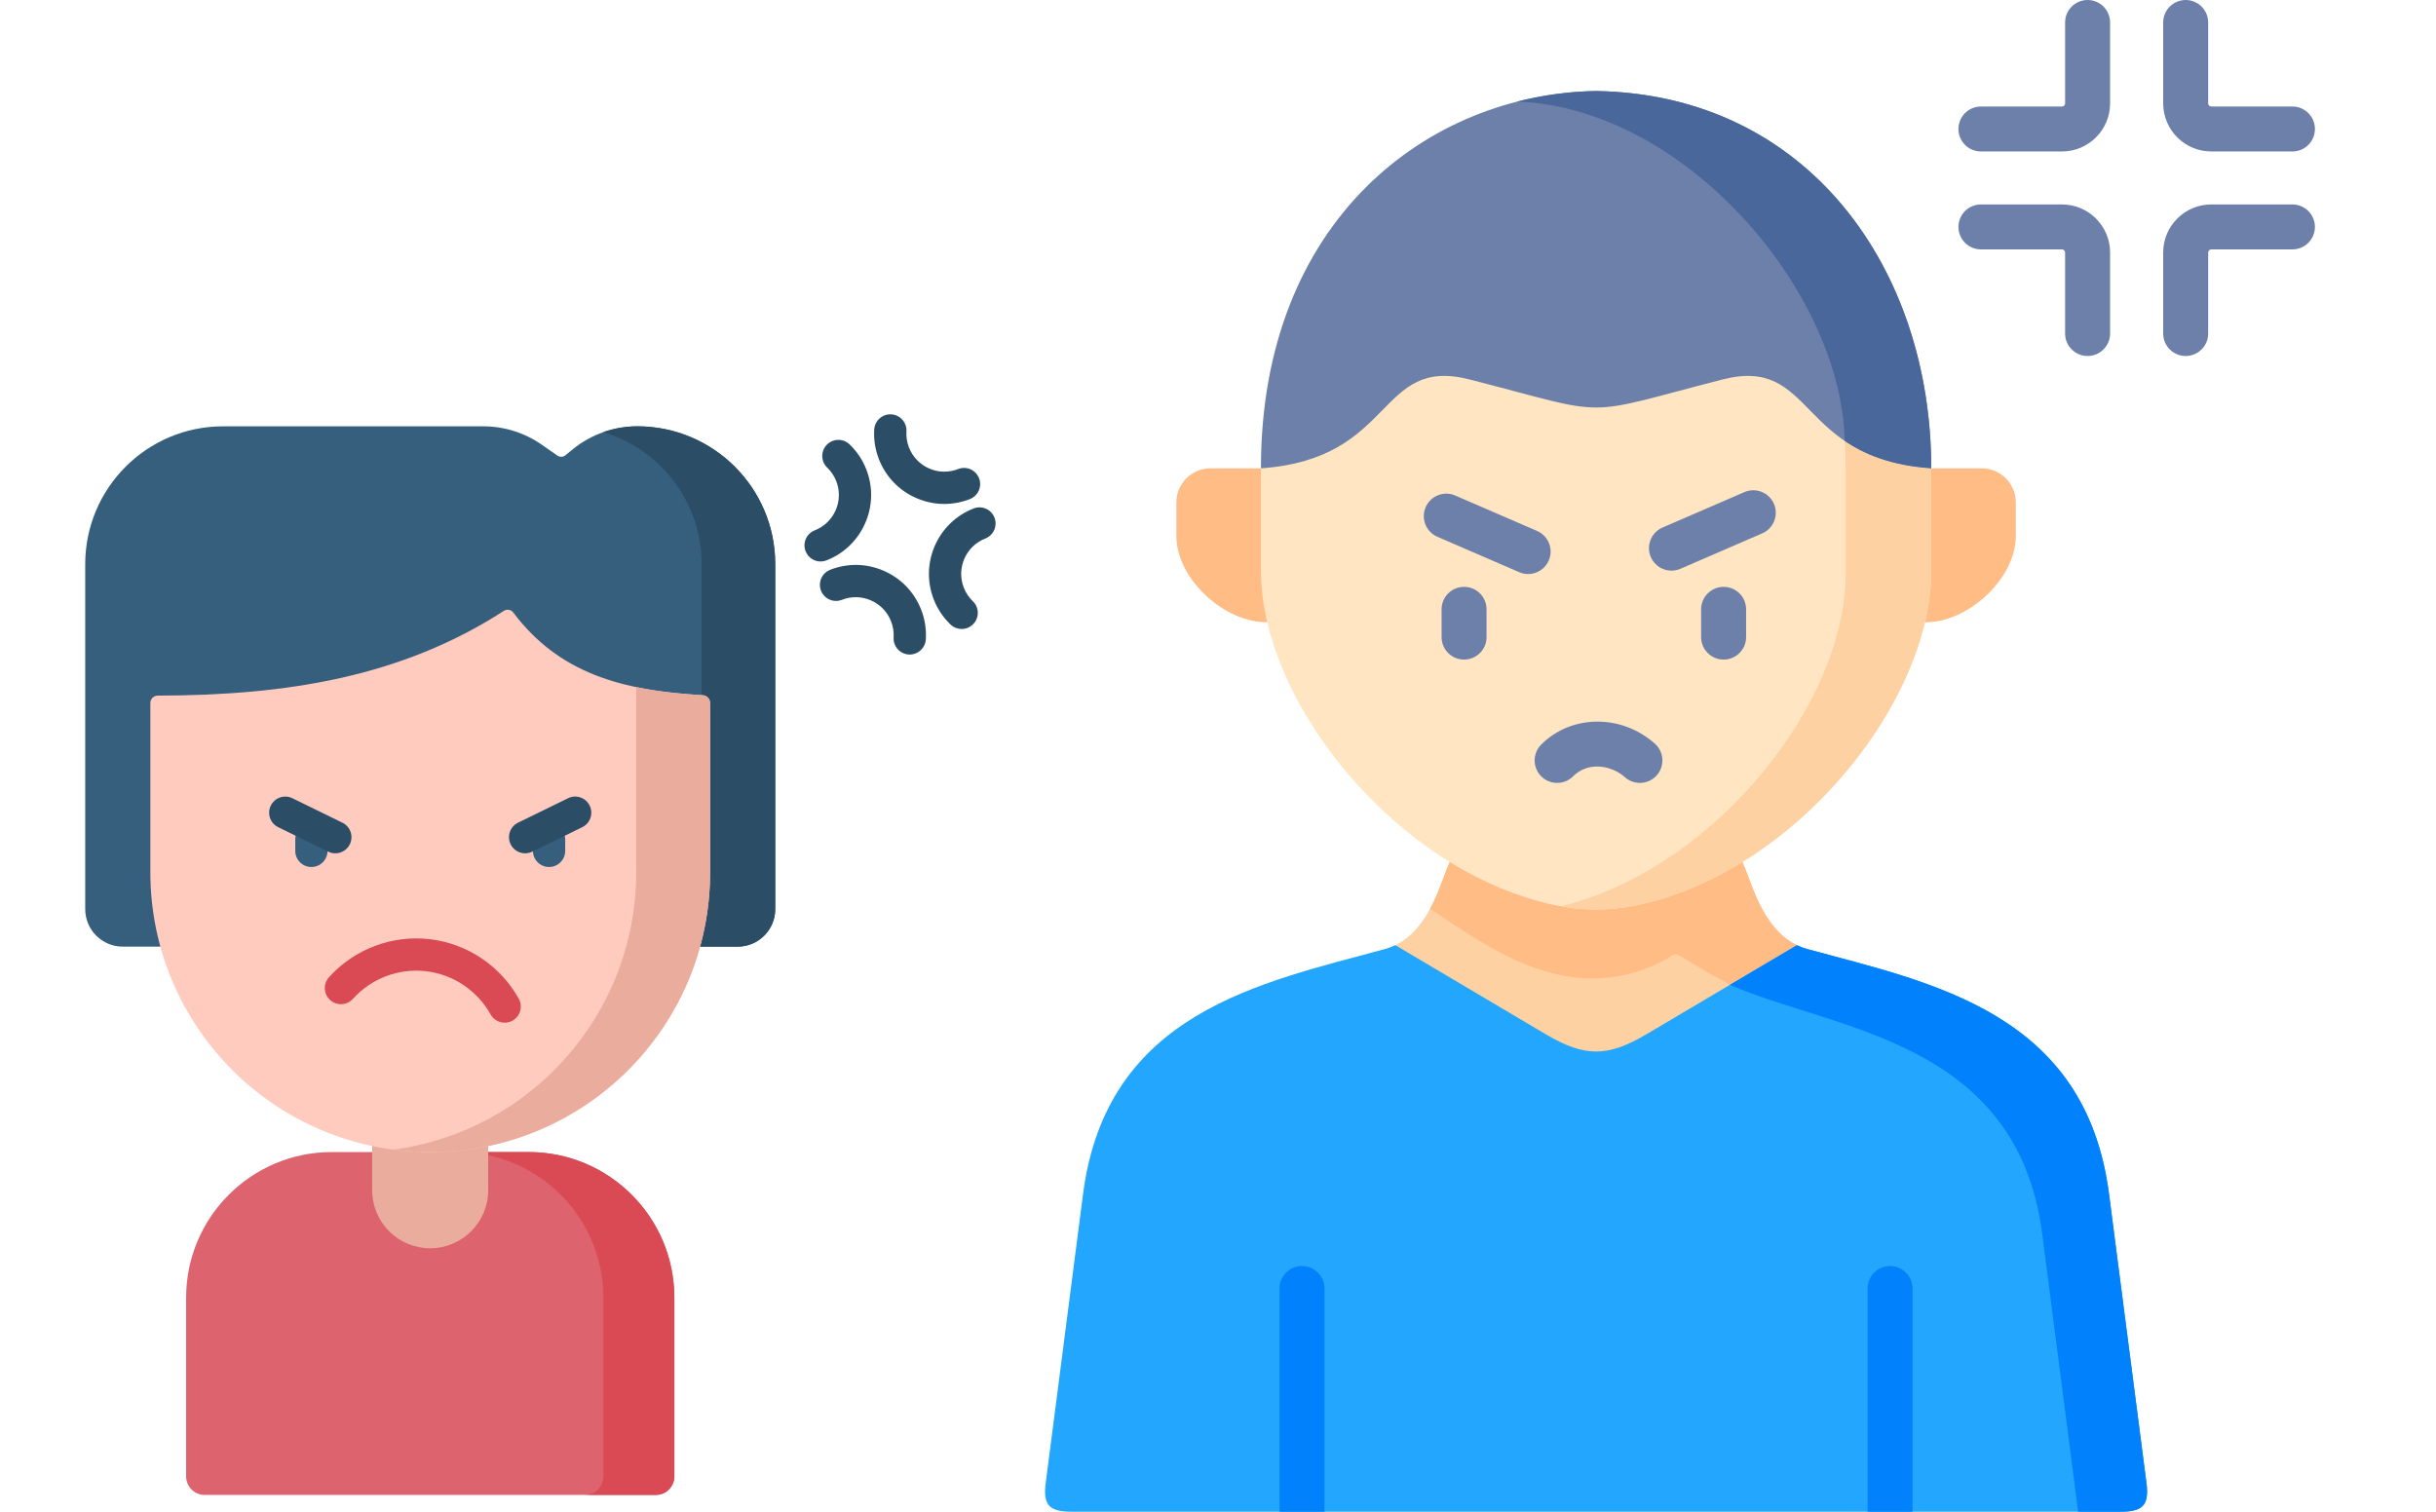 <svg width="435" height="270" viewBox="0 0 435 270" fill="none" xmlns="http://www.w3.org/2000/svg">
<path d="M390.299 63.582C388.081 63.582 386.283 61.785 386.283 59.569V45.096C386.283 40.364 390.136 36.515 394.872 36.515H409.363C411.581 36.515 413.379 38.313 413.379 40.529C413.379 42.745 411.581 44.543 409.363 44.543H394.872C394.586 44.543 394.315 44.811 394.315 45.095V59.568C394.315 61.786 392.517 63.582 390.299 63.582ZM372.785 63.582C370.567 63.582 368.769 61.785 368.769 59.569V45.096C368.769 44.801 368.509 44.543 368.213 44.543H353.737C351.519 44.543 349.721 42.746 349.721 40.529C349.721 38.313 351.519 36.516 353.737 36.516H368.213C372.948 36.516 376.801 40.365 376.801 45.096V59.569C376.801 61.786 375.003 63.582 372.785 63.582ZM409.363 27.052H394.872C390.136 27.052 386.283 23.203 386.283 18.471V4.014C386.283 1.797 388.081 0 390.299 0C392.517 0 394.315 1.797 394.315 4.014V18.471C394.315 18.765 394.575 19.024 394.871 19.024H409.363C411.581 19.024 413.378 20.821 413.378 23.038C413.378 25.254 411.581 27.052 409.363 27.052ZM368.213 27.052H353.737C351.519 27.052 349.721 25.255 349.721 23.038C349.721 20.822 351.519 19.024 353.737 19.024H368.213C368.515 19.024 368.769 18.771 368.769 18.472V4.014C368.769 1.797 370.567 0 372.785 0C375.003 0 376.801 1.797 376.801 4.014V18.471C376.801 23.203 372.949 27.052 368.213 27.052Z" fill="#6D80AA"/>
<path fill-rule="evenodd" clip-rule="evenodd" d="M210.068 89.728V95.735C210.068 103.412 218.681 111.239 226.292 111.133L235.953 98.829L225.167 83.644H216.144C212.803 83.644 210.068 86.375 210.068 89.728Z" fill="#FFBC85"/>
<path fill-rule="evenodd" clip-rule="evenodd" d="M344.866 83.644L333.488 95.204L343.742 111.133C351.352 111.239 359.965 103.411 359.965 95.735V89.728C359.965 86.375 357.231 83.644 353.889 83.644H344.866Z" fill="#FFBC85"/>
<path fill-rule="evenodd" clip-rule="evenodd" d="M232.504 270H276.92H337.514H378.618C382.567 270 383.813 268.923 383.297 264.857L376.613 213.247C372.421 180.797 344.987 175.563 322.688 169.495C322.035 169.313 321.427 169.085 320.865 168.812H249.167C248.59 169.085 247.982 169.312 247.344 169.495C225.045 175.563 197.611 180.797 193.404 213.247L186.736 264.857C186.205 268.923 187.465 270 191.415 270H232.504Z" fill="#22A6FE"/>
<path fill-rule="evenodd" clip-rule="evenodd" d="M225.168 101.925C225.168 104.913 225.548 108.008 226.292 111.133C230.044 127.017 242.743 144.008 258.89 153.96C262.444 156.16 266.181 158.011 270.024 159.437C275.447 161.439 280.232 162.44 285.017 162.44C289.802 162.44 294.587 161.439 300.01 159.437C303.853 158.011 307.575 156.16 311.144 153.96C327.292 144.008 339.991 127.017 343.742 111.133C344.471 108.008 344.866 104.913 344.866 101.925V83.645C253.513 35.523 317.494 34.067 225.168 83.645V101.925H225.168Z" fill="#FFE5C1"/>
<path fill-rule="evenodd" clip-rule="evenodd" d="M249.168 168.812L276.161 184.802C283.012 188.807 287.022 188.807 293.873 184.802L320.865 168.812C314.486 165.733 312.617 156.964 311.144 153.96C307.574 156.16 303.853 158.011 300.01 159.437C294.587 161.439 289.802 162.44 285.017 162.44C280.231 162.44 275.447 161.439 270.024 159.437C266.18 158.011 262.444 156.16 258.889 153.96C257.416 156.964 255.533 165.733 249.168 168.812Z" fill="#FED1A3"/>
<path fill-rule="evenodd" clip-rule="evenodd" d="M285.017 16.256C255.092 16.757 225.167 39.255 225.167 83.644C249.396 81.96 245.78 63.482 262.505 67.791C275.432 71.113 280.217 72.782 285.017 72.782C289.816 72.782 294.602 71.114 307.528 67.791C324.253 63.483 320.638 81.96 344.866 83.644C344.866 48.175 322.977 16.879 285.017 16.256Z" fill="#6D80AA"/>
<path fill-rule="evenodd" clip-rule="evenodd" d="M296.789 171.709C299.463 170.359 298.475 169.707 301.619 171.694C303.305 172.772 305.827 174.182 308.911 175.881L320.865 168.812C314.486 165.732 312.617 156.963 311.144 153.96C307.574 156.159 303.853 158.01 300.01 159.436C294.587 161.438 289.802 162.44 285.017 162.44C280.231 162.44 275.447 161.438 270.024 159.436C266.18 158.01 262.444 156.159 258.889 153.96C258.069 155.628 257.127 159.042 255.38 162.303C266.667 169.935 280.657 179.872 296.789 171.709Z" fill="#FFBC85"/>
<path fill-rule="evenodd" clip-rule="evenodd" d="M329.585 84.236V102.531C329.585 105.505 329.19 108.6 328.445 111.725C324.709 127.608 312.01 144.599 295.862 154.551C292.293 156.751 288.556 158.602 284.713 160.028C282.662 160.786 280.688 161.408 278.773 161.879C280.885 162.258 282.95 162.44 285.017 162.44C289.802 162.44 294.586 161.438 300.01 159.436C303.853 158.01 307.574 156.159 311.144 153.96C327.291 144.008 339.99 127.017 343.742 111.133C344.471 108.008 344.866 104.913 344.866 101.924V83.644C337.696 83.144 332.972 81.171 329.417 78.759C329.524 80.55 329.585 82.385 329.585 84.236Z" fill="#FED1A3"/>
<path fill-rule="evenodd" clip-rule="evenodd" d="M364.674 220.332L371.099 270H378.618C382.567 270 383.813 268.923 383.297 264.857L376.613 213.247C372.421 180.797 344.987 175.563 322.688 169.495C322.035 169.313 321.427 169.085 320.865 168.812L308.91 175.881C327.093 183.937 360.177 185.545 364.674 220.332Z" fill="#0182FC"/>
<path d="M228.487 270V230.134C228.487 227.913 230.286 226.12 232.503 226.12C234.725 226.12 236.518 227.913 236.518 230.134V270H228.487ZM333.497 270V230.134C333.497 227.913 335.296 226.12 337.513 226.12C339.73 226.12 341.528 227.913 341.528 230.134V270H333.497Z" fill="#0182FC"/>
<path fill-rule="evenodd" clip-rule="evenodd" d="M344.866 83.644C344.866 48.175 322.977 16.878 285.017 16.256C280.262 16.332 275.508 16.969 270.875 18.153C300.617 19.154 328.78 51.725 329.417 78.759C332.972 81.171 337.696 83.144 344.866 83.644Z" fill="#49679B"/>
<path d="M261.442 117.802C259.224 117.802 257.426 116.005 257.426 113.789V108.828C257.426 106.611 259.224 104.814 261.442 104.814C263.66 104.814 265.457 106.611 265.457 108.828V113.789C265.457 116.005 263.66 117.802 261.442 117.802Z" fill="#6D80AA"/>
<path d="M307.787 117.802C305.569 117.802 303.771 116.005 303.771 113.789V108.828C303.771 106.611 305.569 104.814 307.787 104.814C310.005 104.814 311.803 106.611 311.803 108.828V113.789C311.803 116.005 310.005 117.802 307.787 117.802Z" fill="#6D80AA"/>
<path d="M272.878 102.527C272.345 102.527 271.803 102.42 271.283 102.195L256.671 95.868C254.636 94.987 253.7 92.624 254.582 90.59C255.464 88.556 257.826 87.62 259.863 88.502L274.476 94.829C276.511 95.71 277.447 98.073 276.565 100.107C275.909 101.621 274.43 102.527 272.878 102.527Z" fill="#6D80AA"/>
<path d="M298.478 101.92C296.925 101.92 295.447 101.015 294.79 99.5C293.909 97.466 294.844 95.103 296.879 94.222L311.492 87.895C313.527 87.014 315.891 87.949 316.773 89.983C317.654 92.017 316.719 94.38 314.684 95.261L300.072 101.588C299.551 101.813 299.01 101.92 298.478 101.92Z" fill="#6D80AA"/>
<path d="M292.838 139.83C291.89 139.83 290.939 139.497 290.174 138.818C287.717 136.638 283.576 135.981 280.899 138.656C279.33 140.223 276.787 140.222 275.22 138.653C273.652 137.085 273.653 134.544 275.222 132.977C280.622 127.583 289.532 127.513 295.506 132.815C297.165 134.287 297.316 136.824 295.844 138.481C295.049 139.374 293.946 139.83 292.838 139.83Z" fill="#6D80AA"/>
<g clip-path="url(#clip0)">
<path d="M15.218 100.772V162.367C15.218 166.07 18.22 169.072 21.923 169.072H131.731C135.434 169.072 138.436 166.07 138.436 162.367V100.772C138.436 87.169 127.409 76.142 113.806 76.142C109.62 76.142 105.562 77.581 102.311 80.219L100.96 81.316C100.55 81.648 99.969 81.67 99.536 81.368L96.718 79.409C93.66 77.282 90.025 76.142 86.301 76.142H39.848C26.245 76.142 15.218 87.169 15.218 100.772Z" fill="#365E7D"/>
<path d="M113.806 76.142C111.725 76.142 109.676 76.498 107.742 77.18C117.893 80.222 125.292 89.631 125.292 100.772V162.367C125.292 166.07 122.29 169.072 118.587 169.072H131.73C135.434 169.072 138.436 166.07 138.436 162.367V100.772C138.436 87.169 127.409 76.142 113.806 76.142Z" fill="#2B4D66"/>
<path d="M94.404 205.761H87.184H66.47H59.25C44.883 205.761 33.236 217.408 33.236 231.775V263.687C33.236 265.517 34.719 267 36.549 267H117.105C118.934 267 120.418 265.517 120.418 263.687V231.775C120.418 217.408 108.771 205.761 94.404 205.761Z" fill="#DD636E"/>
<path d="M94.404 205.761H81.728C96.095 205.761 107.742 217.408 107.742 231.775V263.687C107.742 265.517 106.259 267 104.429 267H117.105C118.935 267 120.418 265.517 120.418 263.687V231.775C120.418 217.407 108.771 205.761 94.404 205.761Z" fill="#DA4A54"/>
<path d="M84.078 186.579L70.168 185.76C66.617 185.76 66.461 202.399 66.461 202.399V212.585C66.461 218.304 71.097 222.941 76.817 222.941C82.537 222.941 87.174 218.304 87.174 212.585V202.399C87.174 202.399 87.629 186.579 84.078 186.579Z" fill="#EAAC9D"/>
<path d="M76.827 205.761C49.224 205.761 26.849 183.385 26.849 155.783V125.554C26.849 124.828 27.438 124.243 28.164 124.241C51.295 124.199 71.739 120.886 89.974 109.102C90.519 108.75 91.247 108.863 91.638 109.381C99.873 120.313 111.104 123.338 125.495 124.171C126.229 124.214 126.805 124.816 126.805 125.551V155.783C126.805 183.385 104.429 205.761 76.827 205.761Z" fill="#FFCBBE"/>
<path d="M125.495 124.171C121.261 123.926 117.302 123.488 113.61 122.718V155.783C113.61 181.148 94.713 202.098 70.229 205.327C72.388 205.611 74.59 205.761 76.827 205.761C104.429 205.761 126.805 183.385 126.805 155.783V125.551C126.805 124.816 126.229 124.213 125.495 124.171Z" fill="#EAAC9D"/>
<path d="M90.122 182.656C89.11 182.656 88.129 182.123 87.602 181.176C85.218 176.893 80.891 174.007 76.028 173.458C71.167 172.906 66.305 174.755 63.023 178.398C61.959 179.58 60.138 179.675 58.956 178.611C57.774 177.546 57.679 175.725 58.743 174.543C63.266 169.521 69.967 166.974 76.676 167.734C83.383 168.492 89.349 172.47 92.636 178.375C93.409 179.764 92.909 181.518 91.52 182.292C91.076 182.539 90.596 182.656 90.122 182.656Z" fill="#DA4A54"/>
<path d="M55.606 154.849C54.015 154.849 52.726 153.559 52.726 151.968V149.937C52.726 148.346 54.015 147.057 55.606 147.057C57.197 147.057 58.486 148.346 58.486 149.937V151.968C58.486 153.559 57.197 154.849 55.606 154.849Z" fill="#365E7D"/>
<path d="M98.048 154.849C96.457 154.849 95.168 153.559 95.168 151.968V149.937C95.168 148.346 96.457 147.057 98.048 147.057C99.639 147.057 100.928 148.346 100.928 149.937V151.968C100.928 153.559 99.638 154.849 98.048 154.849Z" fill="#365E7D"/>
<path d="M59.879 152.404C59.455 152.404 59.023 152.31 58.616 152.11L49.678 147.739C48.249 147.04 47.657 145.315 48.356 143.886C49.056 142.457 50.78 141.866 52.209 142.565L61.146 146.936C62.575 147.635 63.167 149.36 62.468 150.789C61.968 151.81 60.944 152.404 59.879 152.404Z" fill="#2B4D66"/>
<path d="M93.775 152.403C92.709 152.403 91.685 151.81 91.185 150.788C90.486 149.359 91.078 147.634 92.507 146.935L101.444 142.563C102.873 141.864 104.598 142.456 105.297 143.885C105.996 145.313 105.404 147.039 103.975 147.738L95.037 152.109C94.631 152.308 94.199 152.403 93.775 152.403Z" fill="#2B4D66"/>
<path d="M171.727 112.34C171.01 112.34 170.292 112.074 169.733 111.538C168.416 110.275 167.409 108.767 166.741 107.058C164.224 100.619 167.414 93.333 173.852 90.816C175.335 90.236 177.004 90.968 177.584 92.449C178.163 93.93 177.431 95.601 175.95 96.18C172.47 97.541 170.745 101.48 172.106 104.96C172.468 105.886 173.011 106.7 173.721 107.381C174.869 108.482 174.907 110.305 173.806 111.453C173.24 112.043 172.484 112.34 171.727 112.34Z" fill="#2B4D66"/>
<path d="M162.455 116.902C162.396 116.902 162.337 116.9 162.277 116.897C160.689 116.8 159.48 115.435 159.577 113.847C159.637 112.865 159.484 111.898 159.122 110.973C158.462 109.287 157.186 107.959 155.527 107.233C153.869 106.507 152.027 106.47 150.341 107.129C148.859 107.709 147.189 106.977 146.61 105.496C146.031 104.014 146.762 102.343 148.244 101.764C151.363 100.544 154.771 100.613 157.838 101.956C160.906 103.299 163.267 105.757 164.487 108.876C165.155 110.584 165.438 112.375 165.327 114.197C165.234 115.725 163.965 116.902 162.455 116.902Z" fill="#2B4D66"/>
<path d="M168.627 90.005C166.919 90.005 165.214 89.652 163.603 88.946C160.535 87.603 158.173 85.145 156.954 82.026C156.286 80.316 156.003 78.526 156.113 76.705C156.21 75.117 157.578 73.91 159.163 74.005C160.751 74.102 161.96 75.467 161.863 77.055C161.803 78.036 161.956 79.002 162.319 79.929C162.978 81.615 164.254 82.943 165.913 83.669C167.571 84.396 169.413 84.432 171.099 83.773C172.582 83.193 174.251 83.925 174.83 85.407C175.409 86.888 174.678 88.558 173.196 89.138C171.716 89.717 170.17 90.005 168.627 90.005Z" fill="#2B4D66"/>
<path d="M146.54 100.285C145.389 100.285 144.302 99.59 143.857 98.453C143.278 96.972 144.009 95.301 145.491 94.722C148.971 93.361 150.696 89.422 149.334 85.942C148.973 85.016 148.429 84.201 147.72 83.521C146.572 82.42 146.534 80.596 147.635 79.448C148.736 78.301 150.56 78.263 151.707 79.364C153.024 80.627 154.031 82.135 154.699 83.844C157.217 90.283 154.026 97.569 147.588 100.087C147.244 100.221 146.889 100.285 146.54 100.285Z" fill="#2B4D66"/>
</g>
<defs>
<clipPath id="clip0">
<rect width="193" height="193" fill="white" transform="translate(0 74)"/>
</clipPath>
</defs>
</svg>
